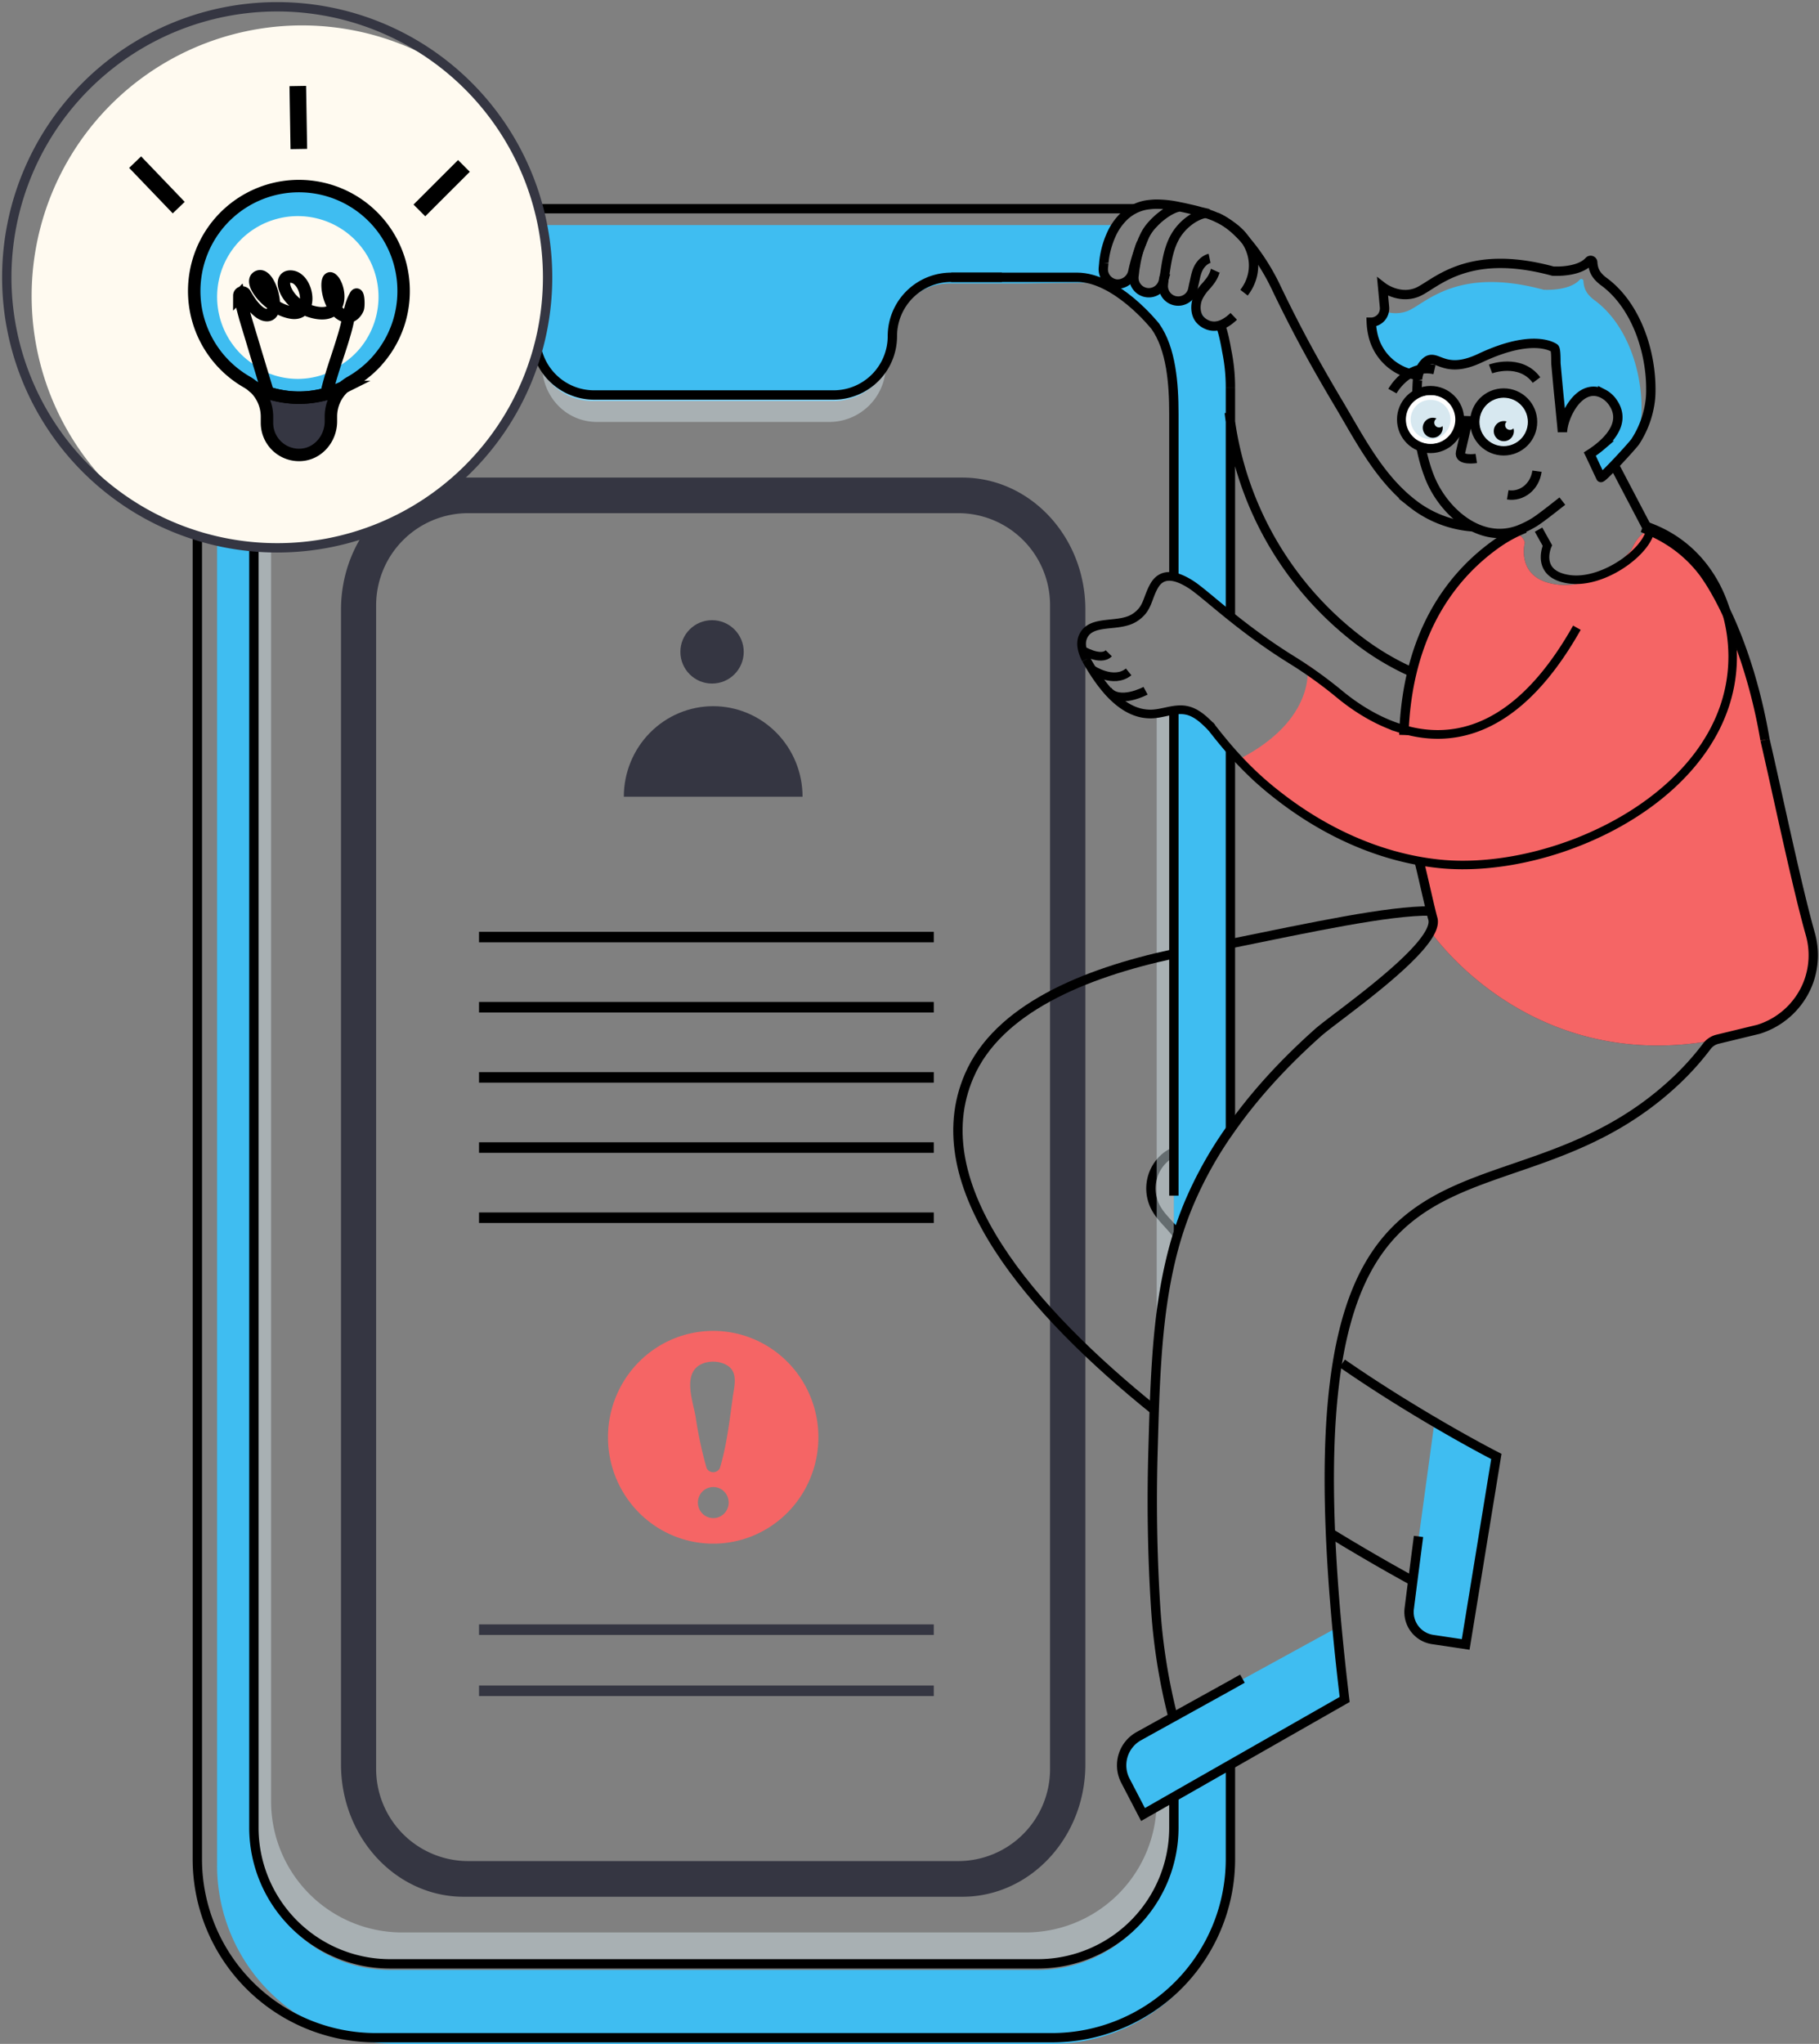 <svg width="804" height="903" fill="none" xmlns="http://www.w3.org/2000/svg"><rect width="100%" height="100%" fill="#808080" stroke="none"/><path d="M425.334 211H204.979c-29.948 0-54.249 26.15-54.249 58.329v510.215c0 32.243 24.301 58.456 54.249 58.456h220.355c30.011 0 54.396-26.213 54.396-58.456V269.329c0-32.179-24.385-58.329-54.396-58.329Zm38.788 570.766a40.618 40.618 0 0 1-40.48 40.472H206.819a40.683 40.683 0 0 1-28.624-11.9 40.712 40.712 0 0 1-11.941-28.615V267.235a40.717 40.717 0 0 1 11.941-28.617 40.682 40.682 0 0 1 28.624-11.899h216.823a40.604 40.604 0 0 1 28.594 11.906 40.627 40.627 0 0 1 11.886 28.61v514.531Z" fill="#353642"/><path d="M516.24 158.942a38.9 38.9 0 0 1 20.65-6.21c1.27 0 2.51.07 3.73.18-.52-2.18-1.17-4.74-2-7.52a18.899 18.899 0 0 1-10.13-13.57c-.941.163-1.895.247-2.85.25a17.56 17.56 0 0 1-9.6-2.82 18.104 18.104 0 0 1-2.07-.58c-.895.158-1.801.242-2.71.25a17.58 17.58 0 0 1-12.38-5l-8.67 3s22.24 11.22 26.03 32.02Z" fill="#3FBDF1"/><path d="M518.83 810.21a60.17 60.17 0 0 1-60.14 60.15h-286.3a60.168 60.168 0 0 1-60.15-60.15V185.46a60.154 60.154 0 0 1 37.122-55.614 60.139 60.139 0 0 1 23.028-4.586h38.26a25.994 25.994 0 0 1 18.36 7.6 25.626 25.626 0 0 1 7.52 16.65c.056.521.083 1.045.08 1.57v1.33a27.15 27.15 0 0 0 2.9 10.95c.05.08.08.19.13.27a24.878 24.878 0 0 0 22.25 13.57h106.57a25.934 25.934 0 0 0 18.39-7.61 24.777 24.777 0 0 0 4.57-6.29.378.378 0 0 0 .11-.16 25.003 25.003 0 0 0 2.87-10.78v-1c.08-14.31 11-26.13 25.33-26.13h32.31l34-.42c.69-6.5 3.46-13.34 6.32-19.38a41.039 41.039 0 0 1 3.37-6H174.84a78.869 78.869 0 0 0-55.787 23.103A78.89 78.89 0 0 0 95.95 178.32v645.79A78.865 78.865 0 0 0 144.647 897a78.876 78.876 0 0 0 30.193 6h290.1a78.898 78.898 0 0 0 72.894-48.698 78.892 78.892 0 0 0 6.006-30.192v-44.47l-25 14.25-.01 16.32Z" fill="#3FBDF1"/><path d="M527.551 315.172c-3-3.09-5.9 1.71-8.72-1.57v237.63a158.034 158.034 0 0 1 6.51-19.07c.58-1.36 1.16-2.73 1.76-4.08 1.27-2.79 2.6-5.54 4-8.27.38-.78.77-1.52 1.18-2.26.41-.74.91-1.69 1.38-2.49.8-1.46 1.66-2.92 2.54-4.35.6-1.08 1.27-2.12 1.93-3.17.49-.83 1-1.63 1.54-2.4.58-.94 1.21-1.87 1.82-2.78.75-1.13 1.54-2.26 2.32-3.37v-169.27c-3-2.34-6-4.8-8.82-7.33-2.57-2.32-5.05-4.72-7.44-7.22ZM541.45 150c-3.46 4.36-7.75.7-13.33.7-5.08 0-8 8.22-11.22 4.91.18.44-1.63 7-1.48 7.44.49 1.32.93 2.7 1.32 4.08v.05c.5 1.77.88 3.53 1.21 5.35.08.41.17.86.22 1.3.14.93.28 1.9.36 2.86.109.89.172 1.784.19 2.68.09 1 .11 2.09.11 3.17v70a8.334 8.334 0 0 1 2 2.45c4 7.3 7.83 1.83 12.11 9 2.28 3.7 7 6.59 9.42 3.91.89-1 1.44-5.28 1.44-6.88v-84.58a81.698 81.698 0 0 0-.89-12c-.18-1.51-1.14-12.91-1.46-14.44ZM236.641 149.711a24.397 24.397 0 0 1 2.9 10.94 27.132 27.132 0 0 1-2.9-10.94ZM394.4 149.648a25.01 25.01 0 0 1-2.87 10.78 26.913 26.913 0 0 1 2.87-10.78Z" fill="#3FBDF1"/><path d="M777.23 454.759c-95.54 29.83-144.93-43.23-144.93-43.23 3.61-5.35-1.85-15.41-1.85-15.41l-3.32-17c-42.21-2.07-80.4-43.21-80.4-43.21 54.61-9.68 31.07-42.39 31.07-42.39l37.65 29.48 4.08-.36c.5-51 32.61-74.82 42.67-82.89 10.06-8.07 11.78-.06 11.78-.06s-4.42 16.32 14.44 18.58c18.86 2.26 32.67-15.41 32.67-15.41 6.47-14.5 13.92-5.51 13.92-5.51 32.33 17.2 38.18 59.76 45.12 89.5 4.79 20.38 13.91 64.3 20 85.7a34.303 34.303 0 0 1-1.21 22.45 34.544 34.544 0 0 1-21.69 19.76Z" fill="#353642"/><path d="M777.23 454.759c-95.54 29.83-144.93-43.23-144.93-43.23 3.61-5.35-1.85-15.41-1.85-15.41l-3.32-17c-42.21-2.07-80.4-43.21-80.4-43.21 36.18-18.09 31.07-42.39 31.07-42.39l37.65 29.48 4.08-.36c.5-51 32.61-74.82 42.67-82.89 10.06-8.07 11.78-.06 11.78-.06s-4.42 16.32 14.44 18.58c18.86 2.26 32.67-15.41 32.67-15.41 6.47-14.5 13.92-5.51 13.92-5.51 32.33 17.2 38.18 59.76 45.12 89.5 4.79 20.38 13.91 64.3 20 85.7a34.303 34.303 0 0 1-1.21 22.45 34.544 34.544 0 0 1-21.69 19.76Z" fill="#F56565"/><path d="M664.621 197.222c5.97 0 10.81-4.84 10.81-10.81 0-5.971-4.84-10.81-10.81-10.81-5.97 0-10.81 4.839-10.81 10.81 0 5.97 4.84 10.81 10.81 10.81Z" fill="#D7E8F0"/><path d="M679.35 208.18c-.94 6.92-6.81 11.44-12.93 10.44" stroke="#000" stroke-width="4.13" stroke-miterlimit="10"/><path d="M606.891 147.899a22.99 22.99 0 0 0 7.086 12.186 22.99 22.99 0 0 0 12.864 5.764 12.19 12.19 0 0 1 2.62-5.21c5.46-6.21 7.53 5.67 24.81-2.48 24-11.33 32.83-4.39 32.83-4.39.78.61.58 6.07.67 7 .52 5.65 1 11.28 1.59 16.93.34 3.44.67 6.86 1 10.28.335-.57.702-1.121 1.1-1.65 2.32-7.61 8.77-16.52 17-12.46a11.844 11.844 0 0 1 4.22 3.61c5.37 7.36 1 14.28-4.83 19.35a29.983 29.983 0 0 1-4.91 4.22c.91 2 4.64 9.86 4.64 9.89.38.8 14.25-14.28 15.29-15.93a38.756 38.756 0 0 0 2.65-12.74c.58-17.94-6.31-39-20.65-49.56-3.55-2.62-4.79-5.1-5-8.57a.927.927 0 0 0-.644-.829.934.934 0 0 0-1.006.299c-4.66 5.16-15.93 4.41-15.93 4.41-39-10.58-52.46 6.56-60.4 9.49a14.863 14.863 0 0 1-10 0 5.995 5.995 0 0 1-4.19 4.6l.17 1.82a6.06 6.06 0 0 1-.98 3.97Z" fill="#3FBDF1"/><path d="M690.571 221.389c-2.57 2-9.75 7.76-12.62 9.47a42.646 42.646 0 0 1-6.61 3.25c-17.26 6.51-33.44-8.29-39.37-23.1-4.88-12.21-6-25.85-5.65-38.89.06-1.35.11-2.73.22-4.11a.75.75 0 0 1 0-.25c.053-.629.146-1.254.28-1.87a12.074 12.074 0 0 1 2.62-5.21c5.45-6.2 7.52 5.68 24.8-2.48 24-11.33 32.84-4.39 32.84-4.39.77.61.57 6.07.66 7 .52 5.66 1 11.28 1.6 16.93.33 3.45.66 6.86 1 10.28.08.94.17 1.85.25 2.78.122-1.513.407-3.009.85-4.46 2.32-7.61 8.77-16.51 17-12.46a11.844 11.844 0 0 1 4.22 3.61c5.37 7.36 1 14.28-4.83 19.35a43.969 43.969 0 0 1-4.68 3.5l-.44.28.22.44c.91 2 4.63 9.87 4.63 9.89.38.8 14.25-14.27 15.3-15.93a42.741 42.741 0 0 0 6.61-18.52c.09-.83.14-1.63.17-2.46.58-17.94-6.31-39-20.65-49.56-3.56-2.62-4.8-5.1-5-8.57a.927.927 0 0 0-.644-.829.918.918 0 0 0-.549-.006.921.921 0 0 0-.457.305c-4.66 5.16-15.94 4.41-15.94 4.41-38.95-10.58-52.46 6.56-60.39 9.49-7.93 2.93-14.89-2.48-14.89-2.48l.83 8.87a6.081 6.081 0 0 1-.11 1.82 5.997 5.997 0 0 1-4.19 4.6 4.234 4.234 0 0 1-1.24.25h-.31a31.06 31.06 0 0 0 .72 5.49 22.998 22.998 0 0 0 20 17.95" stroke="#000" stroke-width="4.13" stroke-miterlimit="10"/><path d="M632.31 196.159c5.97 0 10.81-4.84 10.81-10.81 0-5.97-4.84-10.81-10.81-10.81-5.97 0-10.81 4.84-10.81 10.81 0 5.97 4.84 10.81 10.81 10.81Z" fill="#D7E8F0"/><path d="M669.131 190.45a4.435 4.435 0 0 1-2.72 4.123 4.437 4.437 0 0 1-6.072-3.216 4.438 4.438 0 0 1 4.352-5.317 3.8 3.8 0 0 1 1.27.19 2.233 2.233 0 0 0-.69 1.57 2.148 2.148 0 0 0 2.15 2.13 2.084 2.084 0 0 0 1.52-.67c.13.383.194.785.19 1.19ZM637.7 189a4.422 4.422 0 0 1-7.545 3.116 4.42 4.42 0 0 1 4.795-7.216 2.251 2.251 0 0 0-1 1.82 2.124 2.124 0 0 0 .634 1.507 2.132 2.132 0 0 0 1.516.613 2.047 2.047 0 0 0 1.49-.61c.067.252.104.51.11.77Z" fill="#000"/><path d="M648.67 186.238s-2.769 12.31-3.099 13.55c-1 4 6.939 2.76 6.939 2.76M658.831 163.001s13.05-4.89 20.31 4.91M615.45 172.791s6.72-12.21 18.6-9.5M664.621 199.181c7.053 0 12.77-5.718 12.77-12.77 0-7.053-5.717-12.77-12.77-12.77s-12.77 5.717-12.77 12.77c0 7.052 5.717 12.77 12.77 12.77ZM632.311 198.118c7.053 0 12.77-5.717 12.77-12.77s-5.717-12.77-12.77-12.77-12.77 5.717-12.77 12.77 5.717 12.77 12.77 12.77Z" stroke="#000" stroke-width="4.13" stroke-miterlimit="10"/><path d="M632.301 176.669h.29a8.673 8.673 0 0 1 8.53 8.81 8.671 8.671 0 0 1-8.81 8.53h-.27a8.673 8.673 0 0 1-8.53-8.81 8.673 8.673 0 0 1 8.81-8.53h-.02Zm.02-2.07a10.74 10.74 0 0 0-7.893 18.211 10.74 10.74 0 0 0 7.543 3.269h.36a10.737 10.737 0 0 0 10.915-10.565 10.743 10.743 0 0 0-10.565-10.915h-.36Z" fill="#fff"/><path d="m651.85 185.99-6.78-.22" stroke="#000" stroke-width="4.13" stroke-miterlimit="10"/><path d="m661.431 643.491-13.56 83.06-14.69-2.2a12.263 12.263 0 0 1-10.23-13.84l1.09-8.91 10-73.3c16.28 9.54 27.39 15.19 27.39 15.19ZM594.341 750.84l-50.5 29-25 14.39-7.66 4.41a2.157 2.157 0 0 0 0-.44l-6 3.42-7.72-14.83a14.722 14.722 0 0 1 5.99-19.79l87.5-47.91.08.8 3.31 30.95Z" fill="#3FBDF1"/><path d="M520.491 545.58c-.55-.74-1.1-1.46-1.66-2.09-3.17-3.81-6.28-6.37-8.38-10.7a18 18 0 0 1 4.33-21.2 17.463 17.463 0 0 1 4-2.59M626.98 678.811l-2.94 22.77-1.13 8.91a12.263 12.263 0 0 0 10.23 13.84l14.69 2.2 13.56-83.06s-11.11-5.65-27.37-15.21c-11.63-6.84-26-15.69-40.74-25.89" stroke="#000" stroke-width="4.13" stroke-miterlimit="10"/><path d="M624.48 698.481s-15.86-8.55-36-20.86" stroke="#000" stroke-width="4.13" stroke-miterlimit="10"/><g opacity=".68" fill="#D7E8F0"><path opacity=".68" d="M518.83 314.869v236.36c-4.38 16.18-6.47 33-7.58 49.92v-285.68c2.46 3.2 4.99-3.66 7.58-.6ZM518.83 793.891v13.59a60.166 60.166 0 0 1-60.14 60.15h-286.3a60.172 60.172 0 0 1-60.15-60.15v-624.75a60.17 60.17 0 0 1 17.603-42.562 60.173 60.173 0 0 1 42.547-17.638h38.26c1.756.005 3.507.179 5.23.52 1.152.242 2.288.556 3.4.94.49.19 1 .38 1.46.58.78.324 1.541.691 2.28 1.1.889.48 1.747 1.014 2.57 1.6.55.38 1.07.77 1.57 1.18.5.41 1.27 1.11 1.85 1.68l4 5.16c.367.615.701 1.25 1 1.9l1.46 3.69c.2.67.39 1.33.53 2l.36 2.09c.05.28.08.58.11.86.01.137.01.274 0 .41.06.66.11 1.3.11 2v1.46a.558.558 0 0 0-.11-.17 23.575 23.575 0 0 0-4.3-5.79 25 25 0 0 0-17.67-7.33h-36.79a57.93 57.93 0 0 0-40.965 17.004 57.909 57.909 0 0 0-16.925 40.996v601.44a57.918 57.918 0 0 0 57.89 57.92h275.66a57.877 57.877 0 0 0 57.8-55.08 2.157 2.157 0 0 0 0-.44l7.66-4.36Z"/><path opacity=".68" d="M391.53 160.431v1.13a24.997 24.997 0 0 1-25 24.86H263.9c-13.83 0-24.28-11.3-24.34-25.14v-.63a24.891 24.891 0 0 0 22.38 13.84h106.52a25.934 25.934 0 0 0 18.39-7.61 25.553 25.553 0 0 0 4.68-6.45Z"/></g><path d="M543.841 416.929c35.57-7.23 70.1-14.7 88.46-14.45M510.211 622.998c-53.92-43.45-102.85-99.18-81.82-147.73 12.65-29.27 50.09-45.22 90.44-53.87" stroke="#000" stroke-width="4.13" stroke-miterlimit="10"/><path d="M627.39 381.059c.88 3.17 4.91 21.43 5.9 24.73 3.66 11.91-42.92 43.42-50.81 50.5-14.16 12.63-27.56 26.85-38.64 42.7a172.594 172.594 0 0 0-18.5 33.17 158.034 158.034 0 0 0-6.51 19.07c-4.38 16.18-6.47 33-7.58 49.92-.88 12.82-1.21 25.69-1.57 38.26-.74 24.12-.36 48.38 1.22 72.42.11 1.52.22 3 .35 4.52a261.4 261.4 0 0 0 7.23 42.31v.09M620.5 324.72c1.51-46.83 22.77-71.83 41.7-85a60.61 60.61 0 0 1 11.78-6.29M725.94 233.121c.88.33 1.73.69 2.59 1.05l.94.41a60.208 60.208 0 0 1 6.06 3.06 57.338 57.338 0 0 1 17.37 15.27c.181.176.33.383.44.61.82 1.16 1.62 2.34 2.4 3.56 6.92 11 13.37 25.85 18.3 43a238.72 238.72 0 0 1 6.09 26.77" stroke="#000" stroke-width="4.13" stroke-miterlimit="10"/><path d="M780.131 326.84c4.79 20.38 13.92 64.31 20 85.7a34.3 34.3 0 0 1-1.21 22.46 34.531 34.531 0 0 1-8.643 12.297 34.53 34.53 0 0 1-13.047 7.463l-18.09 4.38a8.416 8.416 0 0 0-4.73 3.14 121.719 121.719 0 0 1-13.61 15.16c-78.26 73.68-172.43-2.59-149.85 241.67l.08.8c.913 9.78 2.017 20.09 3.31 30.93l-50.5 28.8-25 14.25-7.63 4.36-6 3.42-7.72-14.83a14.722 14.722 0 0 1 5.96-19.84l7.8-4.33 7.23-4 .35-.19 25-13.84 5.32-3" stroke="#000" stroke-width="4.13" stroke-miterlimit="10"/><path d="M543.851 779.641v41.73a78.921 78.921 0 0 1-78.92 78.91h-298.79a78.92 78.92 0 0 1-55.804-23.109 78.896 78.896 0 0 1-23.116-55.801v-650.25a78.896 78.896 0 0 1 23.116-55.801 78.897 78.897 0 0 1 55.804-23.11h335.09M543.841 171.119a79.568 79.568 0 0 0-1.63-16.12s-1.46-8.83-2.86-11.28M543.841 498.962V331.422M543.841 171.129v101.22M624.041 296.999v-.07a117.663 117.663 0 0 1-24-14.41 147.813 147.813 0 0 1-56.35-97.35c-.133-.953-.253-1.913-.36-2.88M518.851 528.229v-213.44" stroke="#000" stroke-width="4.13" stroke-miterlimit="10"/><path d="M518.851 254.822v-72.08c0-13.13-1.15-28.69-8.22-38.6 0 0-17.15-21.63-34.58-21.63h-55.62" stroke="#000" stroke-width="4.13" stroke-miterlimit="10"/><path d="M442.841 122.512h-22.41a26 26 0 0 0-26 26 25.997 25.997 0 0 1-26 26h-105.82a26 26 0 0 1-26-26 26 26 0 0 0-26-26h-38.22a60.21 60.21 0 0 0-60.17 60.23v624.74a60.19 60.19 0 0 0 60.17 60.16h286.29a60.19 60.19 0 0 0 60.17-60.16v-13.58M537.69 95.922c10.89 4.66 21.06 20.07 26 30.38 9.16 19.13 17.15 33.77 28 52 9.29 15.63 17.81 32.56 32.42 44a48.79 48.79 0 0 0 27 10.47" stroke="#000" stroke-width="4.13" stroke-miterlimit="10"/><path d="M242.041 122.529a119.553 119.553 0 0 1-62.963 105.259 119.554 119.554 0 0 1-122.527-5.589 119.52 119.52 0 0 1 142.93-191.11 119.234 119.234 0 0 1 42.56 91.44Z" fill="#FFFAF0"/><path d="M242.04 122.532a119.521 119.521 0 1 1-239.042-.024 119.521 119.521 0 0 1 239.042.024Z" stroke="#353642" stroke-width="4.13" stroke-miterlimit="10"/><path d="m680.04 234.002 3.91 7s-5.72 12.72 9.61 14.92c15.33 2.2 35.51-12.87 36.06-22.82 23.55 9.1 36 32 36.22 56.52.4 60.7-77.7 97.5-129.89 92-26.23-2.75-51-14.32-71.68-30.65-2.76-2.14-5.41-4.39-8-6.71a157.176 157.176 0 0 1-14.7-15.35 234.181 234.181 0 0 1-6.88-8.59" stroke="#000" stroke-width="3.77" stroke-miterlimit="10"/><path d="m713.511 205.52 15.02 28.65M533.04 94.21h-.13c-4.84.82-10.66 5.13-13.68 10.711-3.46 6.31-3.86 14-4.6 17.26-.08.37-.16.73-.2 1.06a6.478 6.478 0 0 0-.2.85l-.13.49a6.599 6.599 0 0 1-12.9-2.52l.28-2.28c.09-.82.21-1.59.37-2.36.324-2.234.815-4.44 1.47-6.6.088-.339.194-.673.32-1a9.538 9.538 0 0 1 .49-1.51c.096-.263.206-.52.33-.77M545.321 139.762c-3.027 2.9-5.92 4.346-8.68 4.34a7.771 7.771 0 0 1-3.38-.77 8.272 8.272 0 0 1-2.63-1.87c-2.5-2.57-2.4-6.88-1.21-9.77a18.675 18.675 0 0 1 3.45-5.09c.45-.51.89-1 1.28-1.53a14.559 14.559 0 0 0 2.92-5.15c0-.11 0-.21.05-.32" stroke="#000" stroke-width="4.13" stroke-miterlimit="10"/><path d="M521.581 91.41c1.87.35 3.67.78 5.51 1.2 1.84.42 3.88 1 5.8 1.6a37.09 37.09 0 0 1 12.15 6.21c9.86 7.29 11.93 19.72 4.82 28.89M514.631 122.178c0 .09 0 .17-.05.28-.025.336-.072.67-.14 1l-.22 2.28a6.597 6.597 0 0 0 .633 3.589 6.588 6.588 0 0 0 9.447 2.671 6.397 6.397 0 0 0 1.904-1.814 6.39 6.39 0 0 0 1.016-2.426c.19-.85.35-1.77.57-2.64.8-3.38 1.1-6.4 3.62-9a7.909 7.909 0 0 1 2.49-1.74c.235-.1.48-.178.73-.23M487.901 116.202v-.26a39.307 39.307 0 0 1 3.38-12.5 25.834 25.834 0 0 1 4.45-6.75 18.993 18.993 0 0 1 11-6.12c1.23-.18 2.44-.3 3.68-.36 3.738-.053 7.469.35 11.11 1.2-3 .23-8.14 3.44-11.85 7.48a20.833 20.833 0 0 0-3.68 5.19c-.47 1-1 2.1-1.37 3.16-.38.86-.71 1.73-1 2.58-.87 2.46-1.62 4.89-2.19 7.13-.26 1-.5 2-.69 2.9a6.906 6.906 0 0 1-2.563 4.199 6.905 6.905 0 0 1-4.707 1.431 6.579 6.579 0 0 1-5.78-7.23l.2-2.05" stroke="#000" stroke-width="4.13" stroke-miterlimit="10"/><path d="M480.041 291.309c-1.7-3.41-2.8-7.15-1.16-10.41 3.71-7.4 15.64-3.48 22.62-8 6-3.85 5.39-8.42 8.67-14.12 3.83-6.67 10.73-4 16-.68 6.73 4.21 21.43 19 45 33.57a191.718 191.718 0 0 1 21 15.11c18.53 15.27 64.69 41.73 104.82-29.45M535.661 321.508c-3.29-3.35-6.87-6.89-11.49-7.73-4.93-.91-9.85 1.42-14.84 1.66-12.29.56-21.41-10.89-27.74-21.44-.52-.85-1-1.76-1.51-2.67" stroke="#000" stroke-width="3.84" stroke-miterlimit="10"/><path d="M506.341 305.18s-11.75 6.31-16.75-.18M482.621 295.77s9.55 6.5 16.25 1.08M478.19 287.18s8.31 5.09 11.88 1.44" stroke="#000" stroke-width="3.84" stroke-miterlimit="10"/><path d="M211.73 414h201-201Z" fill="#353642"/><path d="M211.73 414h201" stroke="#000" stroke-width="4.65" stroke-miterlimit="10"/><path d="M211.73 445h201-201Z" fill="#353642"/><path d="M211.73 445h201" stroke="#000" stroke-width="4.65" stroke-miterlimit="10"/><path d="M211.73 476h201-201Z" fill="#353642"/><path d="M211.73 476h201" stroke="#000" stroke-width="4.65" stroke-miterlimit="10"/><path d="M211.73 507h201-201Z" fill="#353642"/><path d="M211.73 507h201" stroke="#000" stroke-width="4.65" stroke-miterlimit="10"/><path d="M211.73 538h201-201Z" fill="#353642"/><path d="M211.73 538h201" stroke="#000" stroke-width="4.65" stroke-miterlimit="10"/><path d="M211.73 720h201-201Z" fill="#353642"/><path d="M211.73 720h201" stroke="#353642" stroke-width="4.65" stroke-miterlimit="10"/><path d="M211.73 747h201-201Z" fill="#353642"/><path d="M211.73 747h201" stroke="#353642" stroke-width="4.65" stroke-miterlimit="10"/><path d="M315.273 588a46.141 46.141 0 0 0-25.846 7.901c-7.652 5.158-13.618 12.496-17.145 21.084a47.47 47.47 0 0 0-2.663 27.158 47.162 47.162 0 0 0 12.716 24.075 46.36 46.36 0 0 0 23.808 12.876 46.048 46.048 0 0 0 26.874-2.668 46.619 46.619 0 0 0 20.874-17.311A47.347 47.347 0 0 0 361.73 635a47.412 47.412 0 0 0-3.529-17.979 46.987 46.987 0 0 0-10.07-15.245 46.427 46.427 0 0 0-15.072-10.192A46.033 46.033 0 0 0 315.273 588Zm0 82.717a6.76 6.76 0 0 1-4.807-2.013 6.909 6.909 0 0 1-1.992-4.859c0-1.822.716-3.572 1.992-4.859a6.756 6.756 0 0 1 4.807-2.013 6.76 6.76 0 0 1 4.807 2.013 6.904 6.904 0 0 1 1.992 4.859 6.909 6.909 0 0 1-1.992 4.859 6.764 6.764 0 0 1-4.807 2.013Zm8.54-52.854c-1.427 10.202-2.644 20.912-5.644 30.796a3.326 3.326 0 0 1-1.213 1.302 3.269 3.269 0 0 1-3.408 0 3.326 3.326 0 0 1-1.213-1.302 173.191 173.191 0 0 1-4.868-22.694c-.944-5.557-4.197-14.613-1.07-20.001 2.707-4.857 10.366-5.429 14.688-2.905 5.519 2.99 3.379 9.586 2.728 14.719v.085Z" fill="#F56565"/><path d="M314.731 302c7.732 0 13.999-6.267 13.999-14 0-7.731-6.267-14-13.999-14-7.733 0-14.001 6.269-14.001 14 0 7.733 6.268 14 14.001 14ZM275.73 352c0-10.609 4.163-20.784 11.57-28.284 7.408-7.503 17.455-11.716 27.931-11.716 10.475 0 20.522 4.213 27.93 11.716 7.409 7.5 11.569 17.675 11.569 28.284h-79Z" fill="#353642"/><path d="M129.698 82.37C106.787 83.54 87.825 101.902 86 124.75a46.072 46.072 0 0 0 12.04 35.157 45.364 45.364 0 0 0 11.061 8.873 20.173 20.173 0 0 1 3.042 2.149 44.402 44.402 0 0 0 39.89.063 14.897 14.897 0 0 1 2.979-2.149 47.166 47.166 0 0 0 11.511-9.244c.085-.119.177-.233.277-.34a46.296 46.296 0 0 0-11.102-70.487 46.295 46.295 0 0 0-25.992-6.401h-.008Zm28.68 72.378a.798.798 0 0 0-.214.245 36.65 36.65 0 0 1-8.904 7.111 10.928 10.928 0 0 0-2.275 1.659 34.371 34.371 0 0 1-30.765 0 16.864 16.864 0 0 0-2.37-1.691 35.671 35.671 0 1 1 44.52-7.308l.008-.016Z" fill="#3FBDF1"/><path d="M152.018 170.999a17.531 17.531 0 0 0-5.752 13.044v2.117c0 7.395-5.357 14.023-12.641 14.766a14.178 14.178 0 0 1-14.382-8.307 14.183 14.183 0 0 1-1.238-5.74v-2.836a17.697 17.697 0 0 0-5.83-13.1 44.476 44.476 0 0 0 39.874.056h-.031Z" fill="#353642"/><path d="M152.018 170.999a17.531 17.531 0 0 0-5.752 13.044v2.117c0 7.395-5.357 14.023-12.641 14.766a14.178 14.178 0 0 1-14.382-8.307 14.183 14.183 0 0 1-1.238-5.74v-2.836a17.697 17.697 0 0 0-5.83-13.1 44.476 44.476 0 0 0 39.874.056h-.031Z" stroke="#000" stroke-width="5.5" stroke-miterlimit="10"/><path d="M178.398 128.597a46.073 46.073 0 0 1-11.614 30.678 3.244 3.244 0 0 0-.261.324 47.078 47.078 0 0 1-11.535 9.252 15.725 15.725 0 0 0-2.97 2.149 44.464 44.464 0 0 1-39.875-.055 19.38 19.38 0 0 0-3.049-2.173A46.35 46.35 0 0 1 86 124.758a46.276 46.276 0 0 1 48.045-42.512 46.276 46.276 0 0 1 44.353 46.351Z" stroke="#000" stroke-width="5.5" stroke-miterlimit="10"/><path d="m119.04 175.693-10.602-35.142-2.655-9.954a1.36 1.36 0 0 1 2.536-.68c2.37 4.187 6.115 9.441 9.844 9.307 6.187-.221 1.107-19.001-3.95-17.034-5.056 1.968 4.638 14.379 14.624 15.928 9.987 1.548 7.253-15.24 0-15.904-7.253-.664-2.251 13.478 10.785 15.904 13.036 2.425 10.602-11.93 7.071-14.798-3.532-2.868-2.434 13.692 5.751 16.346 2.592.846 4.654-.963 5.665-3.215.585-1.312.284-7.948-.917-5.902-2.449 4.195-2.931 9.433-4.132 14.063-2.551 9.797-6.454 19.175-8.69 29.059" stroke="#000" stroke-width="5.5" stroke-miterlimit="10"/><path d="M132.084 65.834 131.626 38M79 91.724 59.73 71.633M185.366 92.972 205.062 73.3" stroke="#000" stroke-width="7.34" stroke-miterlimit="10"/></svg>
